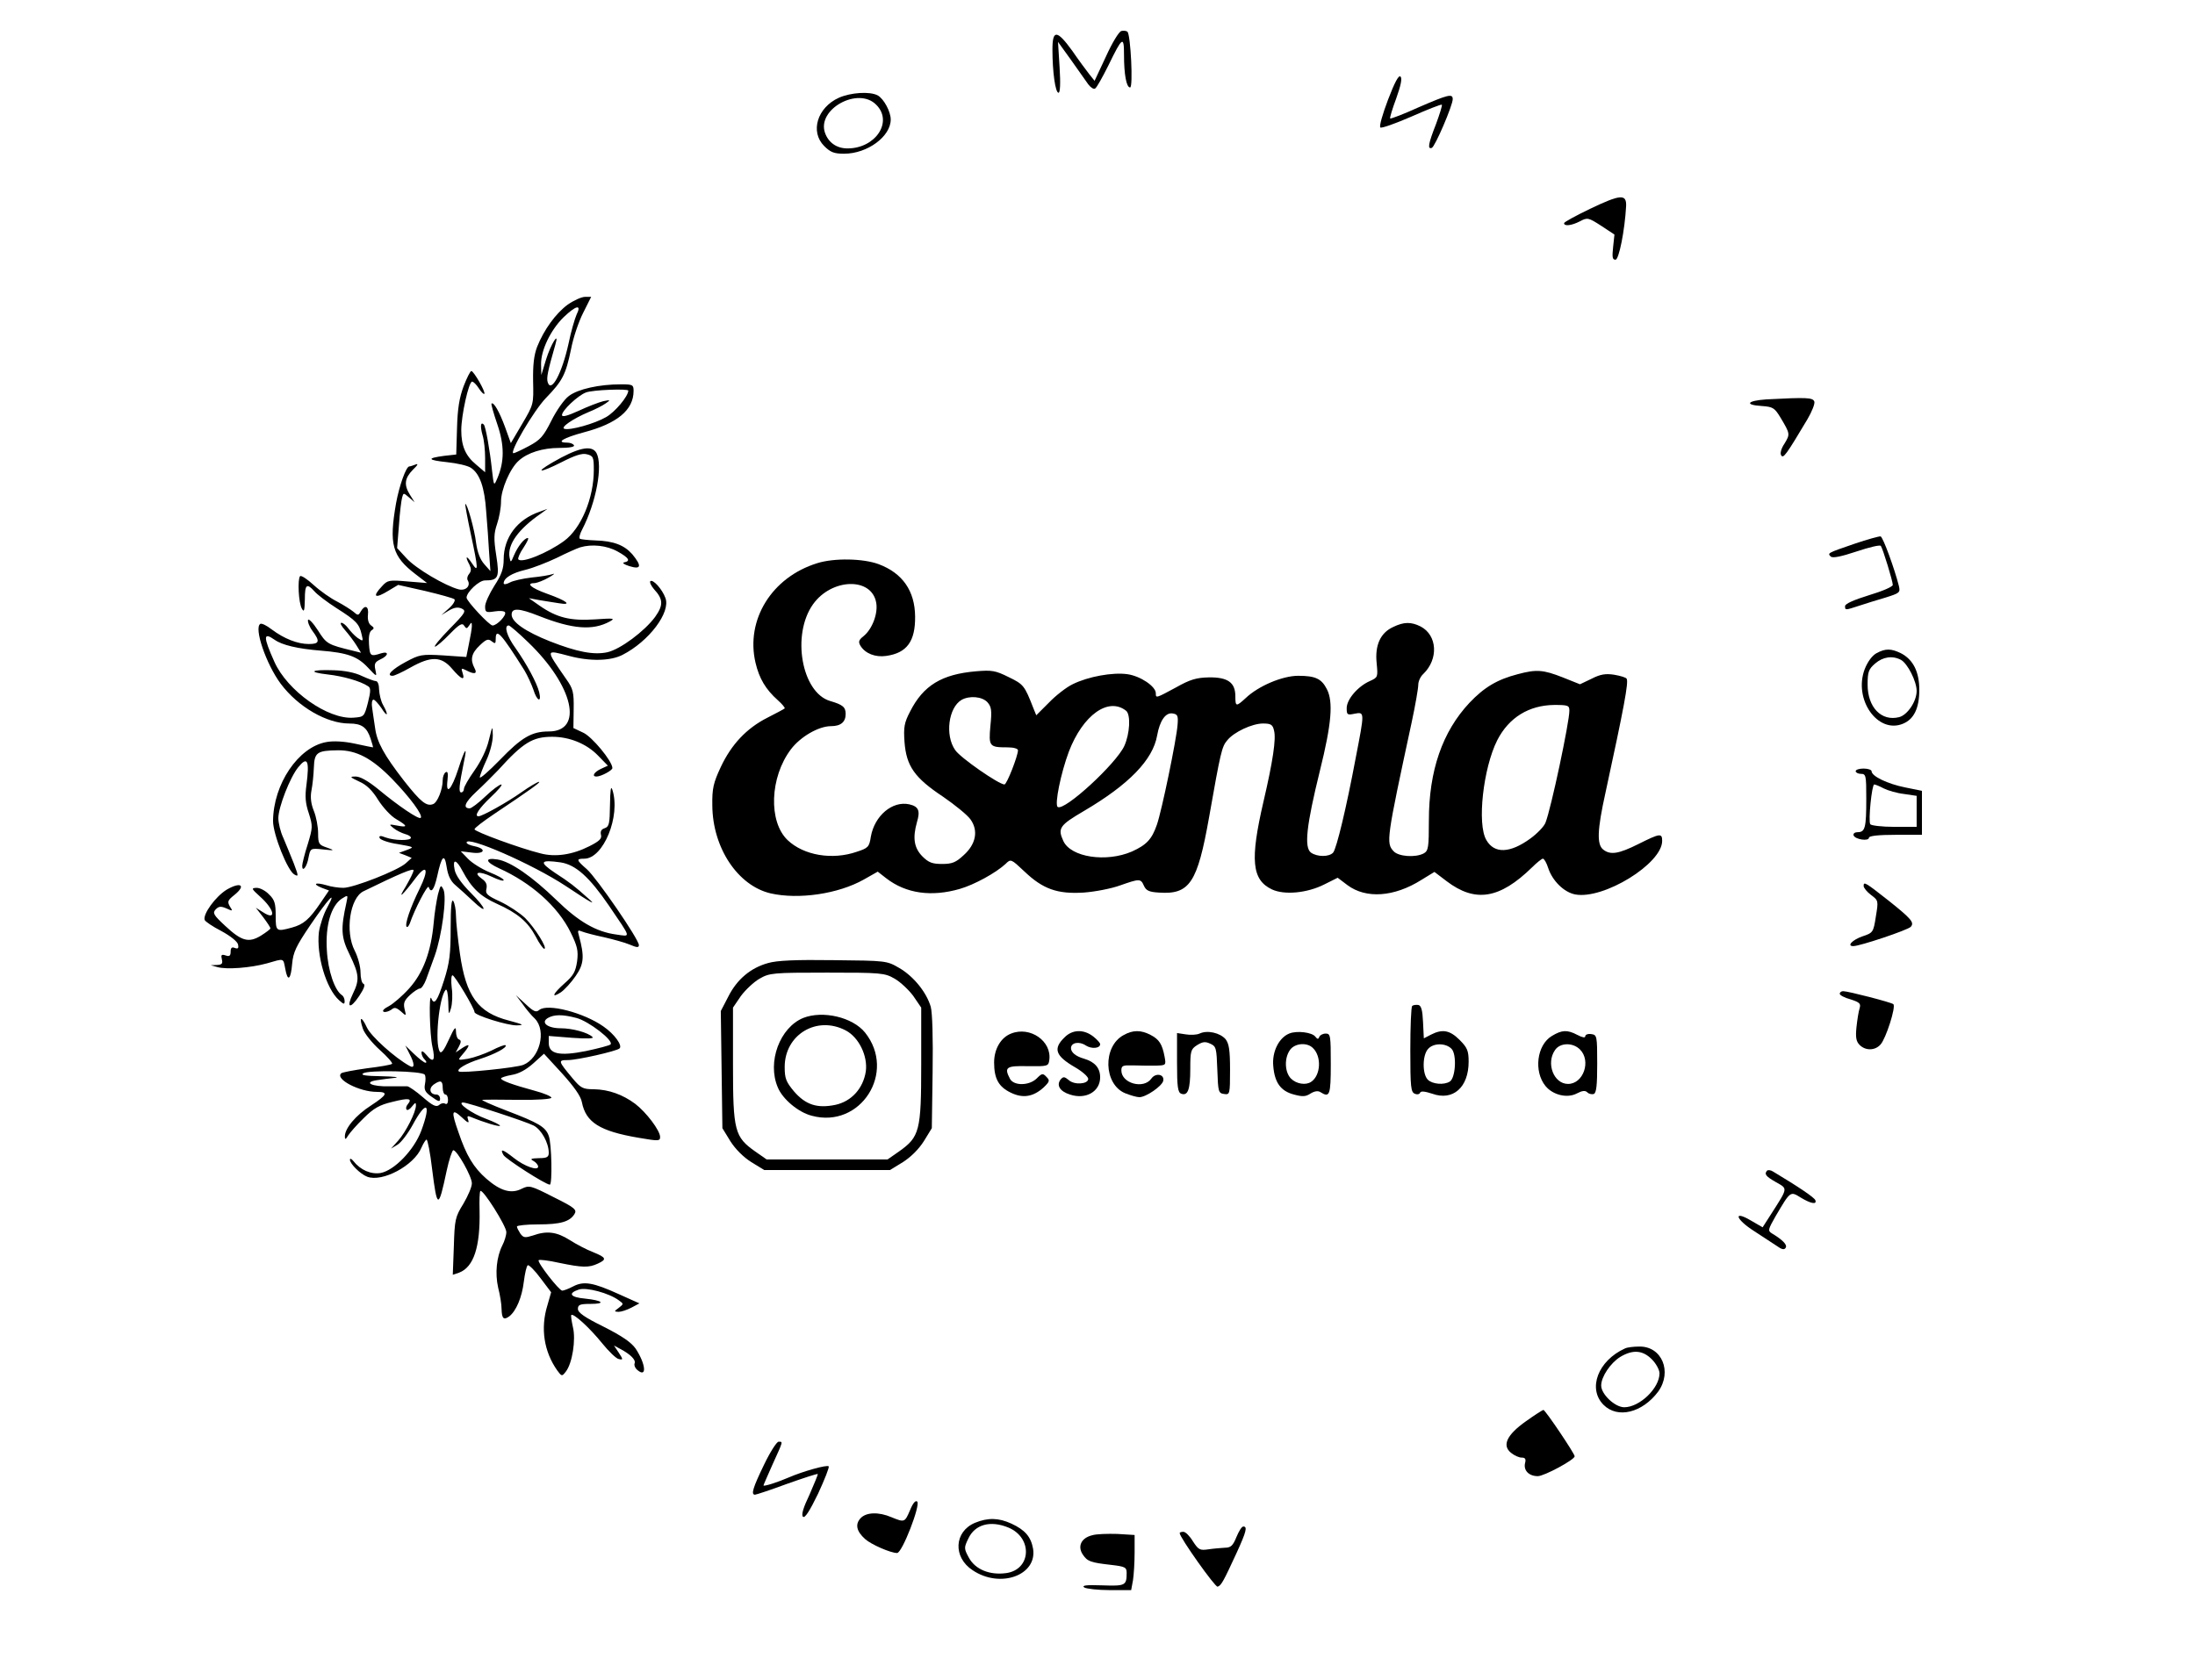 <?xml version="1.0" standalone="no"?>
<!DOCTYPE svg PUBLIC "-//W3C//DTD SVG 20010904//EN"
 "http://www.w3.org/TR/2001/REC-SVG-20010904/DTD/svg10.dtd">
<svg version="1.0" xmlns="http://www.w3.org/2000/svg"
 width="828pt" height="634pt" viewBox="0 0 828 634"
 preserveAspectRatio="xMidYMid meet">
<g transform="translate(0,634) scale(0.1,-0.1)"
fill="#000000" stroke="none">
<path d="M4230 6223 c-9 -2 -35 -45 -58 -96 l-43 -92 -20 25 c-11 14 -40 53
-64 88 -58 80 -75 81 -75 5 0 -84 11 -163 23 -163 6 0 8 34 4 96 l-6 96 49
-68 c27 -38 56 -79 65 -92 9 -12 21 -20 26 -16 6 3 28 43 50 87 53 109 59 113
59 40 0 -74 9 -123 23 -123 12 0 2 199 -10 210 -4 4 -15 5 -23 3z"/>
<path d="M5236 5964 c-20 -53 -34 -100 -29 -105 4 -4 57 15 117 41 61 27 112
47 115 45 2 -3 -8 -35 -22 -73 -29 -74 -33 -96 -16 -90 12 4 79 160 79 184 0
22 -18 17 -129 -31 -57 -26 -105 -44 -107 -42 -2 2 8 36 23 76 17 48 23 75 16
82 -7 7 -22 -22 -47 -87z"/>
<path d="M3164 5971 c-81 -37 -109 -128 -55 -182 24 -24 38 -29 75 -29 88 0
176 65 176 129 0 30 -26 78 -49 91 -30 16 -102 11 -147 -9z m141 -26 c65 -64
-2 -165 -108 -165 -41 0 -72 22 -85 59 -31 89 125 175 193 106z"/>
<path d="M5998 5552 c-54 -26 -98 -50 -98 -54 0 -13 29 -9 60 7 28 15 32 14
80 -17 l50 -33 -5 -47 c-4 -38 -3 -48 9 -48 13 0 35 111 40 202 2 47 -21 45
-136 -10z"/>
<path d="M2142 5191 c-46 -34 -90 -95 -116 -160 -12 -32 -16 -68 -15 -130 2
-86 2 -87 -41 -160 l-43 -73 -22 61 c-21 57 -43 96 -51 88 -2 -2 8 -37 22 -78
27 -79 27 -141 0 -204 -13 -30 -13 -30 -20 30 -8 76 -24 166 -31 173 -12 12
-14 -6 -5 -39 6 -18 10 -58 10 -87 l0 -54 -34 29 c-40 33 -56 70 -56 130 0 55
28 183 41 183 5 0 16 -11 25 -25 9 -14 19 -24 21 -21 6 6 -40 86 -49 86 -4 0
-17 -26 -29 -57 -16 -43 -23 -84 -25 -158 l-3 -100 -45 -5 c-68 -9 -64 -16 11
-24 38 -4 77 -13 89 -21 34 -22 52 -74 58 -165 4 -47 9 -116 11 -155 l5 -70
-23 26 c-16 18 -26 45 -31 80 -6 52 -35 154 -41 147 -1 -2 8 -52 21 -113 29
-135 29 -148 4 -110 -21 32 -27 27 -9 -6 7 -15 7 -24 -1 -34 -7 -8 -9 -18 -6
-24 13 -21 -6 -41 -33 -35 -51 13 -163 79 -198 118 l-35 38 7 87 c3 47 9 94
12 104 5 18 5 18 26 0 l21 -18 -17 27 c-24 38 -21 63 10 95 20 19 22 25 10 20
-10 -4 -20 -7 -23 -7 -12 0 -38 -73 -50 -139 -27 -155 -15 -200 74 -268 l43
-33 -74 6 c-68 6 -75 5 -95 -17 -40 -42 -28 -50 25 -17 l35 21 102 -23 c55
-13 105 -27 110 -31 5 -4 -4 -20 -20 -34 l-29 -26 28 17 c20 12 34 14 48 8 19
-9 16 -15 -45 -77 -36 -37 -61 -67 -55 -67 5 0 30 21 55 47 36 37 48 44 55 32
8 -12 10 -12 19 1 8 13 10 13 10 -2 0 -9 -5 -39 -11 -67 l-10 -50 -87 6 c-82
5 -90 3 -142 -25 -52 -28 -75 -52 -49 -52 7 0 37 14 67 31 78 44 117 43 157
-4 36 -42 50 -47 40 -16 -6 18 -5 19 13 10 32 -17 44 -14 32 8 -17 32 -12 56
20 86 24 23 32 26 45 15 13 -10 15 -9 15 9 0 43 20 22 108 -118 12 -20 27 -53
34 -73 13 -43 32 -52 22 -10 -9 36 -47 106 -89 166 -33 45 -45 86 -26 86 4 0
37 -28 73 -63 171 -164 211 -337 78 -337 -64 0 -102 -22 -184 -107 -42 -43
-76 -73 -76 -66 0 6 11 35 25 65 14 30 24 70 24 93 -1 39 -1 38 -15 -18 -8
-35 -30 -80 -54 -114 -22 -31 -40 -62 -40 -70 0 -7 -5 -13 -10 -13 -11 0 -8
26 10 115 14 64 4 52 -21 -26 -26 -80 -48 -102 -41 -43 3 26 1 35 -7 30 -6 -4
-11 -17 -11 -30 0 -35 -20 -84 -36 -90 -25 -10 -47 8 -110 88 -76 98 -102 146
-109 199 -4 23 -8 57 -11 75 -3 17 -1 32 5 32 5 0 18 -15 30 -32 23 -37 28
-27 6 12 -8 14 -14 40 -15 58 0 18 -5 32 -12 32 -6 0 -30 9 -52 19 -26 13 -66
21 -108 22 -85 3 -99 -7 -21 -16 55 -6 123 -25 151 -44 11 -6 11 -18 0 -62
-14 -54 -15 -54 -55 -57 -96 -7 -249 101 -298 211 -43 96 -42 113 1 83 28 -20
87 -34 174 -41 101 -8 139 -22 178 -64 34 -36 34 -36 28 -8 -5 22 -2 29 19 39
31 14 33 32 3 23 -40 -13 -43 -11 -46 34 -2 28 1 47 10 53 10 6 10 10 -2 18
-9 6 -14 21 -12 40 4 33 -11 40 -27 13 -9 -16 -11 -16 -28 -1 -10 8 -38 26
-61 38 -24 12 -64 40 -88 62 -25 23 -48 38 -52 34 -10 -11 -6 -101 7 -123 8
-14 10 -8 11 35 0 57 7 63 36 31 10 -12 48 -41 84 -64 74 -47 85 -59 94 -98 7
-28 6 -28 -15 -14 -11 8 -27 25 -35 36 -9 12 -20 21 -26 21 -7 0 0 -12 13 -27
14 -16 33 -41 43 -57 l18 -29 -28 7 c-99 24 -102 26 -135 78 -18 28 -35 45
-37 39 -2 -7 5 -26 17 -42 29 -39 26 -49 -14 -49 -43 0 -93 20 -140 55 -19 15
-38 24 -43 21 -25 -15 22 -152 77 -226 66 -88 174 -150 259 -150 46 0 66 -14
80 -57 6 -18 10 -33 9 -33 -1 0 -32 6 -68 14 -42 9 -82 11 -108 6 -106 -19
-200 -159 -201 -298 0 -50 55 -189 81 -202 16 -9 15 -5 -3 43 -11 28 -29 71
-39 95 -11 23 -19 57 -19 75 0 41 44 154 75 192 35 43 43 26 31 -67 -6 -43 -4
-69 9 -107 15 -48 15 -53 -4 -116 -12 -37 -21 -74 -21 -82 0 -26 18 -4 24 32
7 34 7 35 54 30 45 -5 46 -4 15 7 -30 10 -33 14 -33 54 0 24 -7 62 -16 84 -11
27 -14 52 -9 78 4 20 8 59 9 86 2 57 12 64 90 65 70 1 129 -30 205 -108 68
-70 118 -138 108 -147 -7 -7 -83 44 -160 108 -38 31 -68 48 -85 48 -24 0 -23
-2 13 -19 28 -12 50 -34 72 -70 18 -28 48 -61 68 -72 44 -26 44 -32 3 -24 -32
6 -32 5 -13 -10 11 -9 30 -18 43 -22 12 -3 22 -9 22 -14 0 -12 -62 -11 -95 1
-20 8 -26 7 -23 -2 3 -7 34 -18 69 -23 62 -11 63 -11 34 -22 l-30 -11 24 -9
24 -10 -22 -20 c-29 -27 -197 -93 -236 -93 -17 0 -46 4 -64 10 -42 12 -54 5
-17 -10 l27 -10 -32 -47 c-42 -62 -64 -81 -108 -93 -59 -16 -61 -15 -61 45 0
46 -4 60 -25 80 -13 14 -34 25 -47 25 -21 -1 -20 -3 13 -33 55 -49 63 -93 11
-59 l-27 17 28 -36 c15 -20 27 -38 27 -42 0 -3 -16 -15 -35 -27 -47 -29 -74
-21 -136 37 -44 41 -48 48 -35 62 12 12 20 12 41 3 23 -11 24 -10 12 8 -10 18
-8 23 17 43 46 37 24 51 -29 20 -42 -26 -90 -92 -83 -114 2 -6 30 -25 63 -42
35 -19 61 -40 63 -51 3 -14 0 -17 -12 -13 -11 5 -16 1 -16 -14 0 -16 -5 -19
-19 -14 -16 5 -18 2 -14 -15 4 -16 0 -20 -18 -21 l-24 -1 25 -7 c35 -10 125
-3 187 14 66 19 61 21 69 -20 9 -51 21 -43 26 18 4 44 15 67 67 144 70 103
104 140 66 70 -14 -25 -28 -67 -32 -94 -10 -87 27 -213 76 -257 18 -16 21 -17
21 -3 0 9 -5 19 -10 22 -27 17 -53 92 -57 170 -6 93 16 167 56 194 24 15 24
15 18 -14 -22 -99 -21 -131 12 -197 36 -75 38 -95 12 -148 -26 -54 -10 -59 24
-8 18 27 24 43 16 46 -6 2 -11 21 -11 43 0 22 -10 59 -22 82 -37 72 -18 199
33 224 135 66 189 89 189 79 0 -7 -14 -34 -30 -62 -32 -51 -14 -36 41 37 40
51 47 27 12 -44 -36 -73 -57 -136 -49 -144 3 -3 8 3 12 13 18 53 67 147 71
137 9 -25 20 -12 32 40 17 79 28 89 36 35 5 -32 15 -53 33 -68 15 -13 44 -39
64 -58 60 -57 54 -31 -6 29 -34 34 -57 66 -61 87 -9 43 6 41 30 -5 34 -64 67
-95 129 -123 78 -35 117 -68 147 -124 13 -26 28 -46 32 -46 14 0 -35 79 -72
116 -20 19 -62 47 -94 62 -50 23 -57 30 -52 49 3 15 -1 26 -17 37 -36 26 -11
31 37 8 25 -12 45 -18 45 -13 0 5 -24 18 -54 30 -29 12 -66 35 -81 51 l-27 28
41 -5 c49 -7 58 14 11 24 -16 3 -30 9 -30 14 0 27 248 -81 374 -164 99 -66
119 -76 84 -46 -50 45 -68 59 -125 96 -61 41 -56 50 22 39 57 -9 108 -55 182
-163 86 -127 84 -117 27 -109 -75 10 -141 48 -225 130 -92 89 -173 145 -222
153 -50 8 -47 -9 5 -33 122 -55 222 -144 270 -241 26 -53 30 -70 25 -110 -6
-40 -14 -54 -47 -83 -45 -40 -53 -59 -14 -34 14 10 39 37 56 62 31 45 33 73
12 151 -6 21 -5 23 12 16 10 -4 47 -14 81 -21 35 -8 79 -20 98 -28 28 -12 35
-12 35 -2 0 22 -159 253 -196 286 -40 35 -42 40 -10 40 72 0 138 161 106 260
-6 17 -8 -1 -9 -57 -1 -71 -3 -82 -20 -88 -13 -4 -17 -12 -14 -25 4 -14 -6
-24 -44 -43 -63 -32 -128 -42 -184 -27 -77 19 -249 82 -249 91 0 5 33 30 73
57 139 93 179 122 170 122 -5 0 -36 -18 -67 -40 -52 -37 -147 -90 -161 -90
-18 0 2 30 46 72 28 26 46 48 40 48 -7 0 -34 -20 -60 -45 -26 -25 -53 -45 -59
-45 -27 0 -19 22 24 62 26 24 63 61 83 82 94 104 130 126 204 126 65 0 129
-26 172 -70 l38 -39 -26 -12 c-26 -12 -36 -29 -17 -29 17 0 60 23 60 32 0 26
-78 120 -111 134 l-36 17 1 71 c1 65 -2 77 -29 115 -78 113 -79 110 12 86 79
-21 156 -19 201 4 100 51 183 161 162 215 -12 33 -47 72 -57 63 -3 -4 3 -17
14 -30 35 -38 36 -60 4 -105 -40 -54 -131 -122 -180 -133 -51 -11 -114 1 -216
41 -93 37 -145 73 -145 101 0 26 27 25 103 -5 126 -50 203 -56 267 -21 22 12
16 13 -56 8 -92 -6 -143 6 -209 52 l-40 28 38 -7 c20 -3 54 -9 75 -12 53 -9
31 9 -45 36 -61 22 -81 40 -45 40 9 1 33 10 52 21 19 11 26 17 15 13 -11 -4
-47 -10 -80 -13 -33 -4 -70 -12 -82 -19 -13 -7 -23 -8 -23 -3 0 20 31 39 82
51 29 7 82 28 118 45 36 18 76 36 89 40 44 13 100 7 141 -16 43 -24 50 -36 24
-41 -8 -2 1 -8 20 -14 45 -14 48 0 11 45 -30 34 -70 50 -140 52 -27 1 -53 4
-57 6 -5 2 -1 18 8 35 53 102 79 242 54 289 -18 32 -70 20 -168 -37 -68 -40
-43 -38 36 2 51 26 78 35 96 30 24 -6 26 -11 26 -59 0 -107 -48 -221 -112
-268 -63 -46 -162 -86 -173 -69 -2 4 6 24 20 44 13 20 21 36 16 36 -13 0 -38
-32 -52 -65 -12 -29 -13 -29 -17 -7 -8 48 34 106 118 164 l25 18 -30 -11 c-84
-29 -135 -97 -135 -180 0 -34 -8 -58 -35 -99 -19 -30 -35 -65 -35 -78 0 -22 3
-24 35 -19 19 3 37 2 40 -3 7 -11 -30 -50 -47 -50 -12 0 -98 92 -98 105 0 21
47 65 69 65 51 0 56 11 43 94 -10 64 -9 83 3 119 8 23 15 61 15 85 0 45 34
125 67 154 33 30 90 48 153 48 38 0 59 4 55 10 -3 6 -15 10 -26 10 -44 0 -14
18 64 39 125 33 187 84 187 156 0 23 -3 25 -47 25 -83 0 -163 -18 -197 -44
-18 -13 -47 -55 -66 -93 -30 -60 -42 -73 -85 -96 -28 -15 -54 -27 -58 -27 -18
0 76 160 122 208 63 65 75 88 95 184 8 43 29 105 46 138 l30 60 -23 0 c-13 0
-42 -13 -65 -29z m33 -38 c-7 -16 -21 -64 -30 -108 -25 -114 -66 -190 -79
-147 -5 16 0 41 29 142 16 54 -17 2 -35 -56 l-18 -59 -1 40 c-1 53 36 130 85
178 47 45 69 50 49 10z m195 -287 c0 -21 -50 -81 -84 -100 -43 -25 -137 -51
-157 -44 -16 5 32 38 91 63 25 10 54 25 65 33 19 13 18 14 -10 8 -16 -4 -58
-20 -92 -36 -42 -19 -63 -25 -63 -16 0 17 59 73 90 85 25 10 160 15 160 7z"/>
<path d="M6663 4833 c-73 -5 -84 -21 -17 -25 42 -3 48 -7 70 -43 37 -62 37
-63 16 -98 -13 -19 -18 -38 -13 -45 8 -13 18 0 99 136 17 29 29 59 26 67 -6
15 -28 16 -181 8z"/>
<path d="M6995 4288 c-102 -35 -102 -35 -89 -48 7 -7 40 0 97 19 48 16 89 26
92 21 8 -12 45 -133 45 -147 0 -7 -40 -24 -90 -39 -55 -17 -90 -32 -90 -41 0
-16 0 -16 52 1 24 8 69 22 100 31 54 17 57 19 51 44 -16 64 -60 185 -69 187
-5 1 -49 -11 -99 -28z"/>
<path d="M3083 4215 c-172 -53 -271 -214 -233 -376 14 -59 38 -100 84 -141 17
-15 28 -29 26 -31 -3 -3 -32 -18 -65 -35 -79 -40 -136 -101 -176 -186 -28 -60
-33 -81 -32 -145 1 -160 96 -303 220 -332 106 -24 255 -2 351 52 l53 30 32
-25 c75 -58 171 -71 278 -40 55 16 135 60 172 94 20 20 21 19 71 -28 70 -67
125 -86 223 -80 43 3 105 15 138 27 74 26 78 26 90 -1 8 -18 19 -24 57 -26
116 -8 145 37 189 285 43 244 48 266 68 289 25 32 95 64 135 64 30 0 37 -4 42
-27 8 -31 -4 -114 -40 -268 -51 -220 -44 -295 32 -331 47 -22 133 -14 198 19
l50 25 37 -28 c70 -52 176 -45 279 20 l49 30 46 -35 c108 -82 200 -67 322 52
18 18 37 33 41 33 5 0 14 -16 20 -35 16 -49 60 -92 102 -100 107 -20 328 116
328 202 0 30 -8 29 -90 -12 -74 -37 -105 -42 -132 -21 -25 19 -23 74 8 214 70
323 88 418 80 431 -3 5 -24 11 -47 15 -32 5 -52 2 -85 -15 l-44 -21 -65 26
c-74 29 -99 31 -170 12 -77 -20 -126 -49 -182 -108 -102 -109 -153 -256 -153
-444 0 -102 -2 -114 -19 -124 -32 -17 -96 -12 -114 8 -29 31 -27 45 68 486 14
65 25 129 25 142 0 13 8 31 19 41 58 56 53 146 -10 179 -36 18 -63 18 -104 -2
-48 -22 -69 -69 -62 -136 5 -53 5 -54 -26 -68 -45 -20 -87 -69 -87 -102 0 -25
2 -27 30 -21 38 7 38 8 4 -167 -35 -187 -72 -341 -85 -357 -15 -17 -60 -17
-84 0 -26 20 -17 102 34 309 44 177 51 260 26 308 -20 39 -43 50 -108 50 -59
0 -150 -38 -199 -85 -35 -32 -38 -32 -38 8 0 52 -29 72 -100 71 -47 -1 -71 -8
-124 -38 -76 -41 -76 -41 -76 -22 0 26 -58 65 -107 72 -56 8 -149 -9 -207 -38
-23 -11 -63 -42 -89 -69 l-48 -48 -11 27 c-33 85 -37 90 -93 117 -50 25 -64
27 -123 22 -129 -11 -199 -53 -249 -152 -22 -42 -25 -59 -21 -115 7 -91 38
-135 145 -206 45 -31 92 -69 104 -86 30 -42 21 -93 -26 -135 -29 -27 -43 -33
-81 -33 -37 0 -51 5 -75 29 -31 32 -37 69 -20 129 13 43 6 59 -29 67 -64 14
-131 -43 -145 -122 -6 -39 -10 -43 -53 -57 -92 -32 -200 -14 -261 44 -73 70
-67 237 12 342 36 48 105 88 152 88 37 0 55 16 55 46 0 26 -11 35 -59 49 -107
32 -146 250 -64 365 70 98 220 103 238 7 8 -40 -14 -100 -47 -127 -19 -15 -21
-22 -12 -37 18 -29 56 -44 97 -38 78 11 110 55 109 149 -1 96 -47 163 -137
197 -59 22 -168 24 -232 4z m642 -525 c15 -17 17 -31 11 -89 -7 -78 -4 -81 65
-81 23 0 39 -5 39 -11 0 -21 -42 -129 -51 -129 -21 0 -167 101 -186 130 -39
56 -25 160 24 189 30 17 78 13 98 -9z m523 -32 c18 -15 14 -87 -7 -133 -31
-67 -225 -246 -251 -230 -13 8 12 129 42 209 53 138 149 207 216 154z m1672 0
c0 -43 -69 -369 -90 -422 -5 -14 -31 -41 -57 -60 -77 -56 -136 -58 -166 -6
-36 60 -12 272 41 377 44 86 120 132 215 133 53 0 57 -2 57 -22z m-1478 -53
c-4 -56 -60 -326 -78 -377 -19 -55 -39 -76 -94 -101 -97 -42 -231 -22 -259 40
-22 48 -14 59 78 113 170 100 260 193 276 285 10 56 32 87 58 83 19 -3 22 -8
19 -43z"/>
<path d="M7078 3875 c-16 -9 -33 -32 -44 -60 -43 -114 49 -245 144 -206 42 17
62 59 62 128 0 68 -23 114 -69 138 -37 18 -58 19 -93 0z m93 -25 c25 -14 59
-81 59 -117 0 -40 -35 -91 -66 -99 -67 -17 -119 37 -119 123 0 48 4 58 28 79
30 26 66 31 98 14z"/>
<path d="M7000 3430 c0 -5 9 -10 20 -10 19 0 20 -7 20 -94 0 -108 -4 -126 -32
-126 -11 0 -18 -5 -16 -12 6 -16 58 -23 58 -9 0 7 36 11 100 11 l100 0 0 83 0
83 -64 13 c-65 13 -126 42 -126 61 0 5 -13 10 -30 10 -16 0 -30 -4 -30 -10z
m106 -65 c16 -8 50 -18 77 -21 l47 -7 0 -58 0 -59 -84 0 c-47 0 -88 5 -91 10
-8 13 6 150 15 150 4 0 21 -7 36 -15z"/>
<path d="M7030 2997 c0 -7 13 -23 28 -34 28 -21 28 -22 18 -82 -9 -59 -11 -61
-50 -74 -38 -13 -61 -37 -35 -37 25 0 207 61 217 73 14 16 2 30 -83 98 -88 69
-95 74 -95 56z"/>
<path d="M1652 2965 c-5 -22 -13 -70 -16 -107 -10 -110 -40 -189 -92 -247 -26
-29 -61 -59 -78 -68 -18 -9 -26 -18 -18 -21 7 -2 19 2 28 8 12 10 18 9 36 -6
21 -19 21 -19 14 9 -5 22 -1 32 20 52 15 14 32 25 38 25 6 0 16 15 23 33 6 17
21 58 33 91 27 76 46 219 33 249 -10 20 -11 19 -21 -18z"/>
<path d="M1700 2838 c0 -97 -4 -131 -25 -197 -25 -78 -37 -96 -48 -68 -10 23
-6 -138 4 -182 12 -53 4 -64 -22 -32 -12 14 -19 18 -19 9 0 -8 5 -19 12 -26 7
-7 8 -12 3 -12 -5 0 -24 15 -43 33 l-33 32 15 -30 c21 -39 21 -59 1 -47 -55
30 -146 112 -161 145 -21 45 -31 42 -15 -5 6 -18 35 -54 64 -80 28 -25 49 -49
46 -52 -3 -4 -46 -11 -95 -17 -49 -7 -93 -15 -97 -19 -24 -22 69 -70 134 -70
45 0 40 -11 -21 -51 -58 -37 -101 -88 -99 -119 0 -11 4 -9 12 5 7 11 33 41 59
66 37 37 60 50 107 61 63 16 78 14 59 -9 -6 -7 -8 -16 -4 -20 3 -4 13 2 21 13
11 14 14 15 14 4 1 -25 -39 -103 -67 -134 l-27 -30 25 15 c14 9 39 42 57 75
52 96 71 82 32 -23 -27 -72 -101 -149 -153 -159 -37 -6 -76 11 -103 45 -7 9
-13 11 -13 5 0 -15 39 -54 65 -64 57 -22 177 42 205 110 7 16 16 30 19 30 4 0
14 -50 21 -111 19 -152 24 -153 55 -6 9 42 21 77 25 77 14 0 70 -99 70 -125 0
-14 -15 -48 -32 -77 -31 -50 -33 -60 -36 -161 l-4 -107 24 8 c55 21 80 97 77
235 -1 37 0 70 3 73 9 9 98 -132 98 -155 0 -12 -7 -35 -15 -50 -22 -44 -28
-105 -16 -159 7 -27 13 -63 13 -81 1 -37 8 -43 29 -28 26 20 48 72 55 131 4
31 10 59 15 62 4 2 26 -19 48 -49 l40 -53 -14 -49 c-27 -87 -13 -175 37 -246
17 -23 18 -23 32 -5 25 31 39 122 27 169 -5 23 -8 43 -6 45 8 8 70 -49 116
-106 25 -31 54 -59 63 -60 17 -4 17 -2 0 24 l-18 27 24 -13 c38 -20 59 -41 54
-54 -3 -7 2 -19 11 -26 36 -30 31 23 -7 81 -17 24 -50 47 -121 83 -71 35 -97
53 -97 67 0 16 8 19 47 19 60 0 47 13 -20 20 -56 5 -66 20 -24 34 28 10 115
-13 152 -41 18 -13 18 -13 -1 -28 -18 -13 -18 -14 -1 -15 10 0 32 7 49 16 l30
16 -78 35 c-97 44 -132 50 -172 29 -17 -9 -36 -16 -41 -16 -12 0 -96 108 -89
115 3 3 37 -1 77 -10 87 -18 112 -19 146 -3 35 16 32 23 -17 43 -24 9 -64 30
-89 46 -49 31 -86 36 -139 17 -29 -9 -35 -9 -47 7 -7 11 -13 22 -13 27 0 4 36
8 80 8 84 0 119 10 137 39 10 16 2 24 -79 64 -86 44 -92 45 -119 32 -40 -21
-81 -9 -134 37 -49 43 -76 88 -106 177 -28 79 -25 90 13 55 22 -21 29 -24 24
-10 -5 15 -3 17 11 11 51 -21 105 -37 109 -33 2 3 -22 15 -54 27 -52 19 -111
61 -85 61 17 0 237 -72 266 -87 29 -15 57 -65 57 -103 0 -16 -7 -20 -37 -20
-31 -1 -35 -3 -20 -11 9 -5 17 -15 17 -21 0 -17 -52 1 -92 33 -42 33 -53 36
-39 11 8 -15 159 -112 175 -112 10 0 7 156 -4 184 -12 34 -38 49 -161 96 -57
22 -97 40 -89 40 8 1 70 1 138 0 68 -1 122 3 122 8 0 5 -28 17 -62 26 -88 24
-128 39 -128 47 0 3 18 9 40 13 26 4 54 19 81 43 l41 37 68 -74 c45 -50 71
-86 75 -109 15 -76 67 -109 213 -134 76 -13 82 -13 82 3 0 24 -52 93 -94 125
-47 35 -100 54 -156 55 -41 0 -49 4 -80 41 -55 66 -56 69 -18 69 36 0 185 34
195 44 12 11 -19 54 -61 83 -74 52 -211 88 -242 62 -12 -10 -21 -6 -51 22
l-37 34 25 -33 c13 -19 34 -44 47 -56 44 -46 18 -149 -44 -174 -28 -11 -235
-32 -243 -25 -11 8 28 31 79 47 56 18 105 44 97 52 -2 3 -26 -6 -53 -20 -27
-13 -67 -27 -89 -31 -38 -6 -39 -6 -24 12 33 38 35 49 5 30 l-27 -18 12 22 c9
17 9 24 0 27 -6 2 -11 16 -11 30 0 22 -6 15 -27 -31 -18 -40 -29 -54 -34 -45
-20 31 -3 205 22 233 5 5 9 -14 10 -45 1 -50 2 -52 10 -25 5 17 7 51 3 78 -3
26 -2 47 3 47 8 0 83 -125 83 -139 0 -12 125 -51 160 -50 29 1 25 3 -30 18
-117 30 -162 92 -185 252 -8 57 -15 122 -15 144 0 22 -5 47 -10 55 -7 10 -10
-23 -10 -102z m474 -339 c45 -11 143 -86 129 -100 -4 -4 -46 -15 -93 -25 -101
-20 -140 -11 -140 31 l0 26 88 -7 c57 -4 84 -3 77 3 -17 17 -76 33 -120 33
-50 0 -77 22 -48 39 23 13 54 14 107 0z m-572 -214 c4 -5 4 -21 1 -36 -4 -21
1 -31 26 -48 25 -18 31 -20 31 -7 0 9 -6 16 -14 16 -24 0 -30 22 -11 37 27 19
35 16 35 -12 0 -14 5 -25 10 -25 6 0 10 -9 10 -21 0 -11 -4 -17 -10 -14 -6 4
-17 2 -24 -5 -11 -8 -24 -2 -61 30 -25 22 -52 40 -58 41 -7 0 -37 0 -67 0 -67
-2 -101 15 -49 23 19 3 50 7 69 9 19 2 -3 5 -50 6 -61 1 -81 4 -70 11 19 13
222 9 232 -5z"/>
<path d="M2897 2706 c-65 -18 -117 -61 -150 -127 l-28 -54 3 -221 3 -221 30
-49 c19 -30 49 -60 79 -79 l49 -30 237 0 237 0 49 30 c30 19 60 49 79 79 l30
49 3 211 c2 130 -1 225 -7 247 -16 55 -65 115 -118 146 -48 28 -49 28 -248 30
-143 2 -214 -1 -248 -11z m478 -59 c21 -12 53 -42 70 -65 l30 -44 0 -216 c0
-249 -6 -272 -84 -327 l-43 -30 -228 0 -228 0 -43 30 c-78 55 -84 78 -84 327
l0 216 30 44 c17 23 49 53 70 65 38 22 51 23 255 23 204 0 217 -1 255 -23z"/>
<path d="M3030 2499 c-88 -36 -137 -166 -96 -262 18 -44 77 -94 128 -107 184
-50 321 164 201 314 -47 58 -159 84 -233 55z m160 -47 c50 -26 84 -97 76 -155
-10 -64 -54 -113 -115 -126 -68 -14 -112 0 -156 51 -30 36 -35 49 -35 92 0
122 121 195 230 138z"/>
<path d="M6940 2590 c0 -5 18 -15 41 -21 34 -11 39 -16 34 -33 -4 -12 -9 -44
-12 -72 -4 -39 -1 -54 12 -67 22 -22 58 -22 79 2 20 22 59 143 48 152 -8 7
-171 49 -189 49 -7 0 -13 -4 -13 -10z"/>
<path d="M5327 2544 c-4 -4 -7 -79 -7 -166 0 -140 2 -159 17 -165 9 -4 18 -2
20 4 3 7 18 5 46 -4 78 -28 137 24 137 121 0 41 -5 53 -34 82 -37 37 -65 42
-108 20 l-27 -14 -3 61 c-2 46 -7 63 -18 65 -9 1 -19 0 -23 -4z m148 -161 c21
-20 16 -110 -6 -124 -22 -14 -66 -10 -83 7 -21 21 -21 92 1 116 20 23 66 23
88 1z"/>
<path d="M3814 2440 c-39 -15 -64 -59 -64 -109 0 -61 17 -92 63 -114 45 -22
84 -16 123 19 24 23 25 27 11 41 -13 14 -17 13 -36 -6 -28 -28 -86 -29 -101
-2 -23 44 -15 50 68 48 73 -1 77 0 80 22 11 72 -72 130 -144 101z"/>
<path d="M4015 2425 c-43 -42 -34 -69 40 -112 28 -16 50 -36 50 -44 0 -20 -53
-24 -74 -4 -16 13 -20 13 -30 2 -17 -22 -3 -45 35 -57 60 -20 114 11 114 65 0
35 -20 58 -60 70 -32 9 -50 24 -50 40 0 21 31 27 56 10 22 -14 54 -11 54 5 0
5 -12 18 -26 29 -36 28 -79 27 -109 -4z"/>
<path d="M4238 2434 c-79 -43 -75 -185 6 -219 20 -8 44 -15 54 -15 25 0 86 42
90 62 5 25 -29 31 -45 8 -29 -41 -113 -18 -113 31 0 18 6 20 43 19 23 -1 61
-1 84 -1 42 1 42 1 36 34 -9 47 -20 65 -53 82 -36 19 -67 19 -102 -1z"/>
<path d="M4525 2440 c-11 -5 -35 -6 -52 -3 l-33 5 0 -111 c0 -93 3 -113 16
-118 25 -9 34 16 34 94 0 67 2 74 25 89 21 13 31 15 50 6 23 -10 24 -17 27
-99 3 -83 4 -88 26 -91 21 -3 22 -1 22 91 0 76 -4 99 -17 116 -21 24 -69 35
-98 21z"/>
<path d="M4863 2440 c-39 -16 -65 -69 -60 -122 5 -63 28 -95 78 -108 33 -9 45
-8 63 4 15 9 28 11 37 5 35 -22 39 -12 39 106 0 107 -1 115 -19 115 -11 0 -22
-6 -24 -12 -4 -10 -7 -10 -15 0 -12 17 -71 24 -99 12z m90 -55 c33 -32 29
-103 -7 -127 -20 -14 -56 -8 -76 12 -24 24 -26 77 -4 108 18 26 65 30 87 7z"/>
<path d="M5854 2431 c-57 -34 -69 -134 -24 -189 28 -34 82 -47 118 -28 21 11
32 12 40 4 6 -6 17 -8 24 -6 10 4 13 33 13 114 0 105 -1 109 -22 112 -13 2
-23 -2 -23 -8 0 -7 -11 -5 -30 5 -38 20 -58 19 -96 -4z m106 -51 c43 -43 13
-130 -45 -130 -54 0 -84 78 -49 128 19 28 67 29 94 2z"/>
<path d="M6666 1923 c-12 -13 -5 -22 34 -44 44 -25 45 -20 -17 -117 l-34 -53
-45 26 c-68 40 -57 4 14 -41 31 -20 69 -45 84 -55 19 -14 29 -16 34 -7 7 11
-12 30 -52 54 -16 10 -15 14 14 65 56 95 55 95 95 70 38 -23 61 -27 55 -10 -3
10 -64 51 -159 108 -9 6 -19 7 -23 4z"/>
<path d="M6130 1252 c-102 -46 -142 -152 -81 -213 53 -53 146 -30 206 50 54
75 14 172 -72 170 -21 0 -45 -3 -53 -7z m101 -41 c16 -16 29 -40 29 -53 0 -56
-75 -128 -133 -128 -35 0 -87 49 -87 82 0 33 35 85 72 108 47 28 84 26 119 -9z"/>
<path d="M5756 977 c-72 -51 -91 -91 -56 -119 12 -10 30 -18 40 -18 13 0 17
-5 13 -20 -7 -28 14 -50 48 -50 24 0 139 62 139 75 0 10 -111 175 -118 175 -4
-1 -34 -20 -66 -43z"/>
<path d="M2882 813 c-42 -87 -50 -113 -34 -113 4 0 59 18 121 41 62 22 114 39
116 37 1 -1 -13 -36 -31 -77 -24 -50 -32 -77 -25 -84 7 -7 25 21 57 87 25 54
43 100 40 103 -6 7 -98 -19 -151 -42 -41 -18 -95 -35 -95 -30 0 2 16 38 35 81
40 88 39 84 22 84 -7 0 -32 -39 -55 -87z"/>
<path d="M3433 642 c-20 -47 -21 -47 -70 -27 -49 21 -96 19 -117 -4 -21 -23
-15 -49 17 -78 23 -21 97 -53 121 -53 19 0 89 181 76 194 -6 6 -16 -5 -27 -32z"/>
<path d="M3678 594 c-79 -33 -84 -130 -9 -179 104 -70 244 -19 228 81 -8 45
-30 71 -82 95 -48 22 -88 23 -137 3z m126 -18 c93 -39 86 -160 -10 -172 -61
-8 -115 14 -139 58 -19 35 -19 38 -2 73 25 53 83 69 151 41z"/>
<path d="M4664 540 c-13 -32 -21 -40 -43 -40 -14 -1 -42 -3 -62 -6 -33 -5 -38
-2 -59 30 -12 20 -28 36 -36 36 -8 0 -14 -2 -14 -5 0 -16 134 -205 143 -202
14 4 23 22 72 128 37 81 41 99 25 99 -6 0 -17 -18 -26 -40z"/>
<path d="M4120 547 c-41 -10 -56 -41 -36 -72 18 -27 29 -31 109 -40 51 -6 57
-9 57 -30 0 -48 -5 -50 -93 -47 -58 2 -78 0 -67 -8 8 -5 52 -10 96 -10 l81 0
7 38 c3 20 6 67 6 104 l0 66 -65 4 c-36 1 -79 0 -95 -5z"/>
</g>
</svg>

